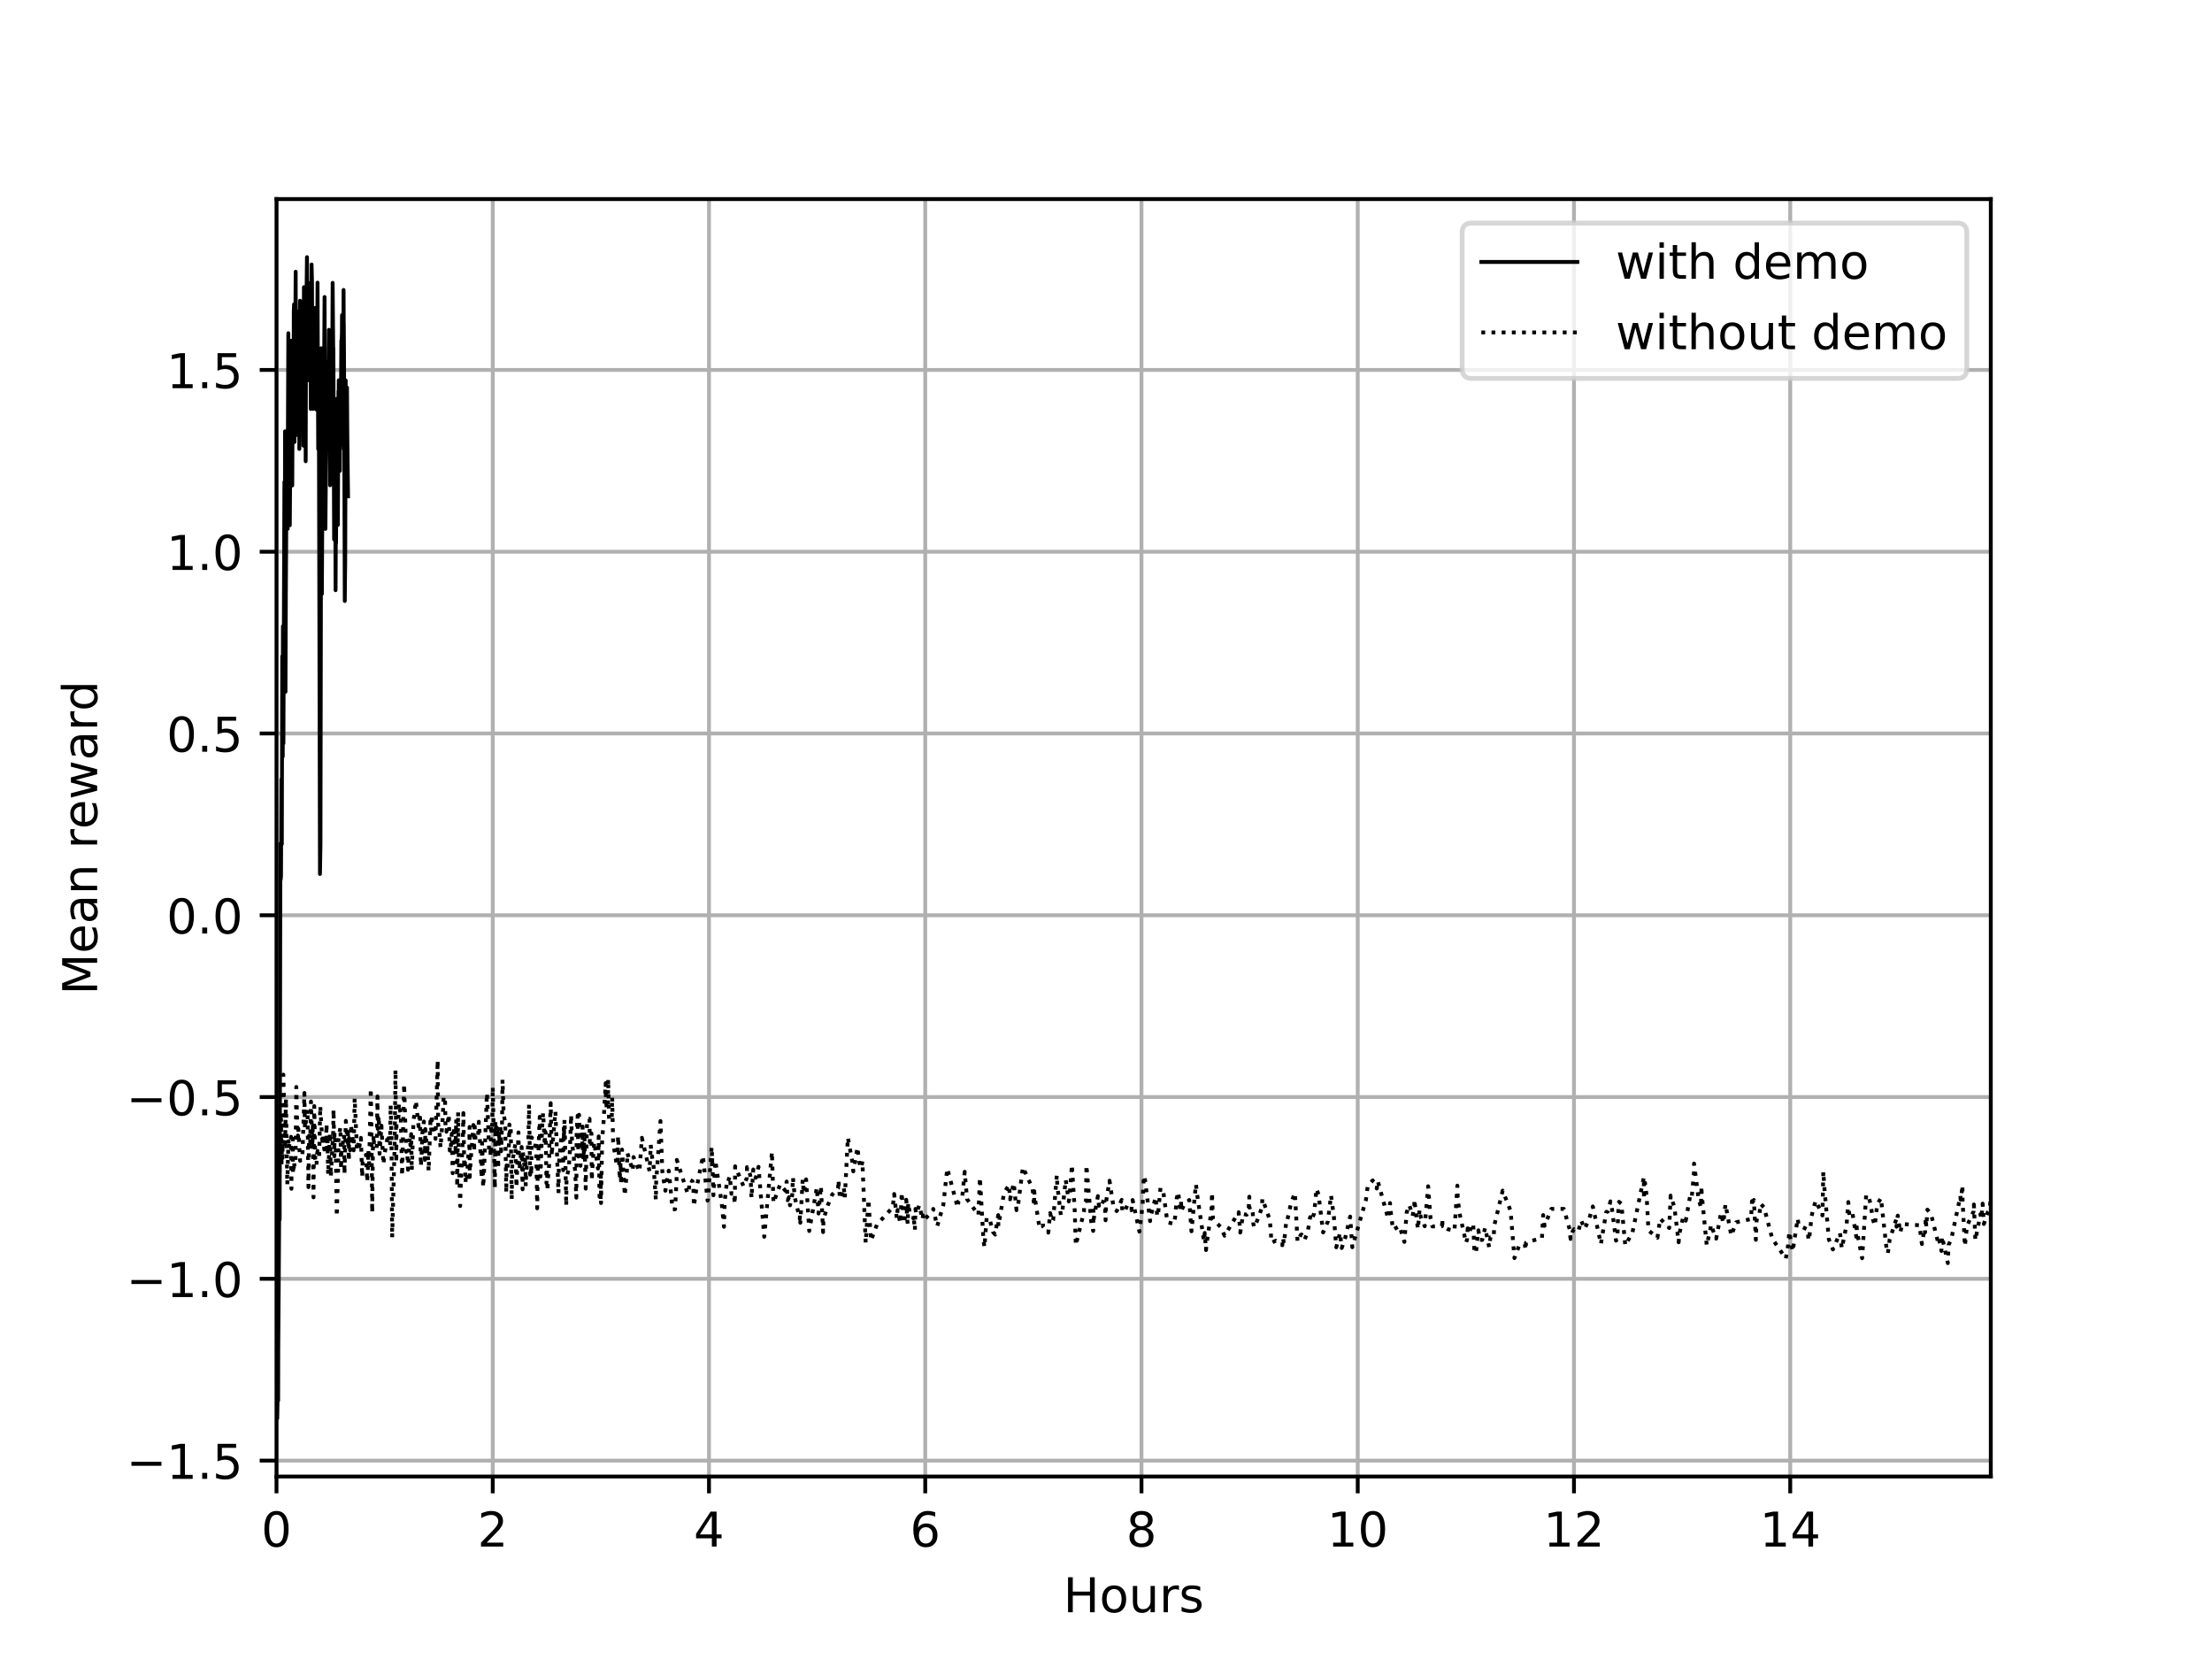 <?xml version="1.0" encoding="utf-8" standalone="no"?>
<!DOCTYPE svg PUBLIC "-//W3C//DTD SVG 1.1//EN"
  "http://www.w3.org/Graphics/SVG/1.1/DTD/svg11.dtd">
<!-- Created with matplotlib (https://matplotlib.org/) -->
<svg height="345.6pt" version="1.1" viewBox="0 0 460.8 345.6" width="460.8pt" xmlns="http://www.w3.org/2000/svg" xmlns:xlink="http://www.w3.org/1999/xlink">
 <defs>
  <style type="text/css">
*{stroke-linecap:butt;stroke-linejoin:round;}
  </style>
 </defs>
 <g id="figure_1">
  <g id="patch_1">
   <path d="M 0 345.6 
L 460.8 345.6 
L 460.8 0 
L 0 0 
z
" style="fill:#ffffff;"/>
  </g>
  <g id="axes_1">
   <g id="patch_2">
    <path d="M 57.6 307.584 
L 414.72 307.584 
L 414.72 41.472 
L 57.6 41.472 
z
" style="fill:#ffffff;"/>
   </g>
   <g id="matplotlib.axis_1">
    <g id="xtick_1">
     <g id="line2d_1">
      <path clip-path="url(#p639719d0ce)" d="M 57.6 307.584 
L 57.6 41.472 
" style="fill:none;stroke:#b0b0b0;stroke-linecap:square;stroke-width:0.8;"/>
     </g>
     <g id="line2d_2">
      <defs>
       <path d="M 0 0 
L 0 3.5 
" id="m54b8f29f40" style="stroke:#000000;stroke-width:0.8;"/>
      </defs>
      <g>
       <use style="stroke:#000000;stroke-width:0.8;" x="57.6" xlink:href="#m54b8f29f40" y="307.584"/>
      </g>
     </g>
     <g id="text_1">
      <!-- 0 -->
      <defs>
       <path d="M 31.781 66.406 
Q 24.172 66.406 20.328 58.906 
Q 16.5 51.422 16.5 36.375 
Q 16.5 21.391 20.328 13.891 
Q 24.172 6.391 31.781 6.391 
Q 39.453 6.391 43.281 13.891 
Q 47.125 21.391 47.125 36.375 
Q 47.125 51.422 43.281 58.906 
Q 39.453 66.406 31.781 66.406 
z
M 31.781 74.219 
Q 44.047 74.219 50.516 64.516 
Q 56.984 54.828 56.984 36.375 
Q 56.984 17.969 50.516 8.266 
Q 44.047 -1.422 31.781 -1.422 
Q 19.531 -1.422 13.062 8.266 
Q 6.594 17.969 6.594 36.375 
Q 6.594 54.828 13.062 64.516 
Q 19.531 74.219 31.781 74.219 
z
" id="DejaVuSans-48"/>
      </defs>
      <g transform="translate(54.419 322.182)scale(0.1 -0.1)">
       <use xlink:href="#DejaVuSans-48"/>
      </g>
     </g>
    </g>
    <g id="xtick_2">
     <g id="line2d_3">
      <path clip-path="url(#p639719d0ce)" d="M 102.648 307.584 
L 102.648 41.472 
" style="fill:none;stroke:#b0b0b0;stroke-linecap:square;stroke-width:0.8;"/>
     </g>
     <g id="line2d_4">
      <g>
       <use style="stroke:#000000;stroke-width:0.8;" x="102.648" xlink:href="#m54b8f29f40" y="307.584"/>
      </g>
     </g>
     <g id="text_2">
      <!-- 2 -->
      <defs>
       <path d="M 19.188 8.297 
L 53.609 8.297 
L 53.609 0 
L 7.328 0 
L 7.328 8.297 
Q 12.938 14.109 22.625 23.891 
Q 32.328 33.688 34.812 36.531 
Q 39.547 41.844 41.422 45.531 
Q 43.312 49.219 43.312 52.781 
Q 43.312 58.594 39.234 62.25 
Q 35.156 65.922 28.609 65.922 
Q 23.969 65.922 18.812 64.312 
Q 13.672 62.703 7.812 59.422 
L 7.812 69.391 
Q 13.766 71.781 18.938 73 
Q 24.125 74.219 28.422 74.219 
Q 39.75 74.219 46.484 68.547 
Q 53.219 62.891 53.219 53.422 
Q 53.219 48.922 51.531 44.891 
Q 49.859 40.875 45.406 35.406 
Q 44.188 33.984 37.641 27.219 
Q 31.109 20.453 19.188 8.297 
z
" id="DejaVuSans-50"/>
      </defs>
      <g transform="translate(99.467 322.182)scale(0.1 -0.1)">
       <use xlink:href="#DejaVuSans-50"/>
      </g>
     </g>
    </g>
    <g id="xtick_3">
     <g id="line2d_5">
      <path clip-path="url(#p639719d0ce)" d="M 147.696 307.584 
L 147.696 41.472 
" style="fill:none;stroke:#b0b0b0;stroke-linecap:square;stroke-width:0.8;"/>
     </g>
     <g id="line2d_6">
      <g>
       <use style="stroke:#000000;stroke-width:0.8;" x="147.696" xlink:href="#m54b8f29f40" y="307.584"/>
      </g>
     </g>
     <g id="text_3">
      <!-- 4 -->
      <defs>
       <path d="M 37.797 64.312 
L 12.891 25.391 
L 37.797 25.391 
z
M 35.203 72.906 
L 47.609 72.906 
L 47.609 25.391 
L 58.016 25.391 
L 58.016 17.188 
L 47.609 17.188 
L 47.609 0 
L 37.797 0 
L 37.797 17.188 
L 4.891 17.188 
L 4.891 26.703 
z
" id="DejaVuSans-52"/>
      </defs>
      <g transform="translate(144.515 322.182)scale(0.1 -0.1)">
       <use xlink:href="#DejaVuSans-52"/>
      </g>
     </g>
    </g>
    <g id="xtick_4">
     <g id="line2d_7">
      <path clip-path="url(#p639719d0ce)" d="M 192.745 307.584 
L 192.745 41.472 
" style="fill:none;stroke:#b0b0b0;stroke-linecap:square;stroke-width:0.8;"/>
     </g>
     <g id="line2d_8">
      <g>
       <use style="stroke:#000000;stroke-width:0.8;" x="192.745" xlink:href="#m54b8f29f40" y="307.584"/>
      </g>
     </g>
     <g id="text_4">
      <!-- 6 -->
      <defs>
       <path d="M 33.016 40.375 
Q 26.375 40.375 22.484 35.828 
Q 18.609 31.297 18.609 23.391 
Q 18.609 15.531 22.484 10.953 
Q 26.375 6.391 33.016 6.391 
Q 39.656 6.391 43.531 10.953 
Q 47.406 15.531 47.406 23.391 
Q 47.406 31.297 43.531 35.828 
Q 39.656 40.375 33.016 40.375 
z
M 52.594 71.297 
L 52.594 62.312 
Q 48.875 64.062 45.094 64.984 
Q 41.312 65.922 37.594 65.922 
Q 27.828 65.922 22.672 59.328 
Q 17.531 52.734 16.797 39.406 
Q 19.672 43.656 24.016 45.922 
Q 28.375 48.188 33.594 48.188 
Q 44.578 48.188 50.953 41.516 
Q 57.328 34.859 57.328 23.391 
Q 57.328 12.156 50.688 5.359 
Q 44.047 -1.422 33.016 -1.422 
Q 20.359 -1.422 13.672 8.266 
Q 6.984 17.969 6.984 36.375 
Q 6.984 53.656 15.188 63.938 
Q 23.391 74.219 37.203 74.219 
Q 40.922 74.219 44.703 73.484 
Q 48.484 72.75 52.594 71.297 
z
" id="DejaVuSans-54"/>
      </defs>
      <g transform="translate(189.563 322.182)scale(0.1 -0.1)">
       <use xlink:href="#DejaVuSans-54"/>
      </g>
     </g>
    </g>
    <g id="xtick_5">
     <g id="line2d_9">
      <path clip-path="url(#p639719d0ce)" d="M 237.793 307.584 
L 237.793 41.472 
" style="fill:none;stroke:#b0b0b0;stroke-linecap:square;stroke-width:0.8;"/>
     </g>
     <g id="line2d_10">
      <g>
       <use style="stroke:#000000;stroke-width:0.8;" x="237.793" xlink:href="#m54b8f29f40" y="307.584"/>
      </g>
     </g>
     <g id="text_5">
      <!-- 8 -->
      <defs>
       <path d="M 31.781 34.625 
Q 24.75 34.625 20.719 30.859 
Q 16.703 27.094 16.703 20.516 
Q 16.703 13.922 20.719 10.156 
Q 24.75 6.391 31.781 6.391 
Q 38.812 6.391 42.859 10.172 
Q 46.922 13.969 46.922 20.516 
Q 46.922 27.094 42.891 30.859 
Q 38.875 34.625 31.781 34.625 
z
M 21.922 38.812 
Q 15.578 40.375 12.031 44.719 
Q 8.5 49.078 8.5 55.328 
Q 8.5 64.062 14.719 69.141 
Q 20.953 74.219 31.781 74.219 
Q 42.672 74.219 48.875 69.141 
Q 55.078 64.062 55.078 55.328 
Q 55.078 49.078 51.531 44.719 
Q 48 40.375 41.703 38.812 
Q 48.828 37.156 52.797 32.312 
Q 56.781 27.484 56.781 20.516 
Q 56.781 9.906 50.312 4.234 
Q 43.844 -1.422 31.781 -1.422 
Q 19.734 -1.422 13.25 4.234 
Q 6.781 9.906 6.781 20.516 
Q 6.781 27.484 10.781 32.312 
Q 14.797 37.156 21.922 38.812 
z
M 18.312 54.391 
Q 18.312 48.734 21.844 45.562 
Q 25.391 42.391 31.781 42.391 
Q 38.141 42.391 41.719 45.562 
Q 45.312 48.734 45.312 54.391 
Q 45.312 60.062 41.719 63.234 
Q 38.141 66.406 31.781 66.406 
Q 25.391 66.406 21.844 63.234 
Q 18.312 60.062 18.312 54.391 
z
" id="DejaVuSans-56"/>
      </defs>
      <g transform="translate(234.612 322.182)scale(0.1 -0.1)">
       <use xlink:href="#DejaVuSans-56"/>
      </g>
     </g>
    </g>
    <g id="xtick_6">
     <g id="line2d_11">
      <path clip-path="url(#p639719d0ce)" d="M 282.841 307.584 
L 282.841 41.472 
" style="fill:none;stroke:#b0b0b0;stroke-linecap:square;stroke-width:0.8;"/>
     </g>
     <g id="line2d_12">
      <g>
       <use style="stroke:#000000;stroke-width:0.8;" x="282.841" xlink:href="#m54b8f29f40" y="307.584"/>
      </g>
     </g>
     <g id="text_6">
      <!-- 10 -->
      <defs>
       <path d="M 12.406 8.297 
L 28.516 8.297 
L 28.516 63.922 
L 10.984 60.406 
L 10.984 69.391 
L 28.422 72.906 
L 38.281 72.906 
L 38.281 8.297 
L 54.391 8.297 
L 54.391 0 
L 12.406 0 
z
" id="DejaVuSans-49"/>
      </defs>
      <g transform="translate(276.479 322.182)scale(0.1 -0.1)">
       <use xlink:href="#DejaVuSans-49"/>
       <use x="63.623" xlink:href="#DejaVuSans-48"/>
      </g>
     </g>
    </g>
    <g id="xtick_7">
     <g id="line2d_13">
      <path clip-path="url(#p639719d0ce)" d="M 327.889 307.584 
L 327.889 41.472 
" style="fill:none;stroke:#b0b0b0;stroke-linecap:square;stroke-width:0.8;"/>
     </g>
     <g id="line2d_14">
      <g>
       <use style="stroke:#000000;stroke-width:0.8;" x="327.889" xlink:href="#m54b8f29f40" y="307.584"/>
      </g>
     </g>
     <g id="text_7">
      <!-- 12 -->
      <g transform="translate(321.527 322.182)scale(0.1 -0.1)">
       <use xlink:href="#DejaVuSans-49"/>
       <use x="63.623" xlink:href="#DejaVuSans-50"/>
      </g>
     </g>
    </g>
    <g id="xtick_8">
     <g id="line2d_15">
      <path clip-path="url(#p639719d0ce)" d="M 372.938 307.584 
L 372.938 41.472 
" style="fill:none;stroke:#b0b0b0;stroke-linecap:square;stroke-width:0.8;"/>
     </g>
     <g id="line2d_16">
      <g>
       <use style="stroke:#000000;stroke-width:0.8;" x="372.938" xlink:href="#m54b8f29f40" y="307.584"/>
      </g>
     </g>
     <g id="text_8">
      <!-- 14 -->
      <g transform="translate(366.575 322.182)scale(0.1 -0.1)">
       <use xlink:href="#DejaVuSans-49"/>
       <use x="63.623" xlink:href="#DejaVuSans-52"/>
      </g>
     </g>
    </g>
    <g id="text_9">
     <!-- Hours -->
     <defs>
      <path d="M 9.812 72.906 
L 19.672 72.906 
L 19.672 43.016 
L 55.516 43.016 
L 55.516 72.906 
L 65.375 72.906 
L 65.375 0 
L 55.516 0 
L 55.516 34.719 
L 19.672 34.719 
L 19.672 0 
L 9.812 0 
z
" id="DejaVuSans-72"/>
      <path d="M 30.609 48.391 
Q 23.391 48.391 19.188 42.75 
Q 14.984 37.109 14.984 27.297 
Q 14.984 17.484 19.156 11.844 
Q 23.344 6.203 30.609 6.203 
Q 37.797 6.203 41.984 11.859 
Q 46.188 17.531 46.188 27.297 
Q 46.188 37.016 41.984 42.703 
Q 37.797 48.391 30.609 48.391 
z
M 30.609 56 
Q 42.328 56 49.016 48.375 
Q 55.719 40.766 55.719 27.297 
Q 55.719 13.875 49.016 6.219 
Q 42.328 -1.422 30.609 -1.422 
Q 18.844 -1.422 12.172 6.219 
Q 5.516 13.875 5.516 27.297 
Q 5.516 40.766 12.172 48.375 
Q 18.844 56 30.609 56 
z
" id="DejaVuSans-111"/>
      <path d="M 8.5 21.578 
L 8.5 54.688 
L 17.484 54.688 
L 17.484 21.922 
Q 17.484 14.156 20.5 10.266 
Q 23.531 6.391 29.594 6.391 
Q 36.859 6.391 41.078 11.031 
Q 45.312 15.672 45.312 23.688 
L 45.312 54.688 
L 54.297 54.688 
L 54.297 0 
L 45.312 0 
L 45.312 8.406 
Q 42.047 3.422 37.719 1 
Q 33.406 -1.422 27.688 -1.422 
Q 18.266 -1.422 13.375 4.438 
Q 8.5 10.297 8.5 21.578 
z
M 31.109 56 
z
" id="DejaVuSans-117"/>
      <path d="M 41.109 46.297 
Q 39.594 47.172 37.812 47.578 
Q 36.031 48 33.891 48 
Q 26.266 48 22.188 43.047 
Q 18.109 38.094 18.109 28.812 
L 18.109 0 
L 9.078 0 
L 9.078 54.688 
L 18.109 54.688 
L 18.109 46.188 
Q 20.953 51.172 25.484 53.578 
Q 30.031 56 36.531 56 
Q 37.453 56 38.578 55.875 
Q 39.703 55.766 41.062 55.516 
z
" id="DejaVuSans-114"/>
      <path d="M 44.281 53.078 
L 44.281 44.578 
Q 40.484 46.531 36.375 47.5 
Q 32.281 48.484 27.875 48.484 
Q 21.188 48.484 17.844 46.438 
Q 14.5 44.391 14.5 40.281 
Q 14.5 37.156 16.891 35.375 
Q 19.281 33.594 26.516 31.984 
L 29.594 31.297 
Q 39.156 29.25 43.188 25.516 
Q 47.219 21.781 47.219 15.094 
Q 47.219 7.469 41.188 3.016 
Q 35.156 -1.422 24.609 -1.422 
Q 20.219 -1.422 15.453 -0.562 
Q 10.688 0.297 5.422 2 
L 5.422 11.281 
Q 10.406 8.688 15.234 7.391 
Q 20.062 6.109 24.812 6.109 
Q 31.156 6.109 34.562 8.281 
Q 37.984 10.453 37.984 14.406 
Q 37.984 18.062 35.516 20.016 
Q 33.062 21.969 24.703 23.781 
L 21.578 24.516 
Q 13.234 26.266 9.516 29.906 
Q 5.812 33.547 5.812 39.891 
Q 5.812 47.609 11.281 51.797 
Q 16.75 56 26.812 56 
Q 31.781 56 36.172 55.266 
Q 40.578 54.547 44.281 53.078 
z
" id="DejaVuSans-115"/>
     </defs>
     <g transform="translate(221.512 335.861)scale(0.1 -0.1)">
      <use xlink:href="#DejaVuSans-72"/>
      <use x="75.195" xlink:href="#DejaVuSans-111"/>
      <use x="136.377" xlink:href="#DejaVuSans-117"/>
      <use x="199.756" xlink:href="#DejaVuSans-114"/>
      <use x="240.869" xlink:href="#DejaVuSans-115"/>
     </g>
    </g>
   </g>
   <g id="matplotlib.axis_2">
    <g id="ytick_1">
     <g id="line2d_17">
      <path clip-path="url(#p639719d0ce)" d="M 57.6 304.269 
L 414.72 304.269 
" style="fill:none;stroke:#b0b0b0;stroke-linecap:square;stroke-width:0.8;"/>
     </g>
     <g id="line2d_18">
      <defs>
       <path d="M 0 0 
L -3.5 0 
" id="ma9c69e4e6d" style="stroke:#000000;stroke-width:0.8;"/>
      </defs>
      <g>
       <use style="stroke:#000000;stroke-width:0.8;" x="57.6" xlink:href="#ma9c69e4e6d" y="304.269"/>
      </g>
     </g>
     <g id="text_10">
      <!-- −1.5 -->
      <defs>
       <path d="M 10.594 35.5 
L 73.188 35.5 
L 73.188 27.203 
L 10.594 27.203 
z
" id="DejaVuSans-8722"/>
       <path d="M 10.688 12.406 
L 21 12.406 
L 21 0 
L 10.688 0 
z
" id="DejaVuSans-46"/>
       <path d="M 10.797 72.906 
L 49.516 72.906 
L 49.516 64.594 
L 19.828 64.594 
L 19.828 46.734 
Q 21.969 47.469 24.109 47.828 
Q 26.266 48.188 28.422 48.188 
Q 40.625 48.188 47.75 41.5 
Q 54.891 34.812 54.891 23.391 
Q 54.891 11.625 47.562 5.094 
Q 40.234 -1.422 26.906 -1.422 
Q 22.312 -1.422 17.547 -0.641 
Q 12.797 0.141 7.719 1.703 
L 7.719 11.625 
Q 12.109 9.234 16.797 8.062 
Q 21.484 6.891 26.703 6.891 
Q 35.156 6.891 40.078 11.328 
Q 45.016 15.766 45.016 23.391 
Q 45.016 31 40.078 35.438 
Q 35.156 39.891 26.703 39.891 
Q 22.75 39.891 18.812 39.016 
Q 14.891 38.141 10.797 36.281 
z
" id="DejaVuSans-53"/>
      </defs>
      <g transform="translate(26.317 308.069)scale(0.1 -0.1)">
       <use xlink:href="#DejaVuSans-8722"/>
       <use x="83.789" xlink:href="#DejaVuSans-49"/>
       <use x="147.412" xlink:href="#DejaVuSans-46"/>
       <use x="179.199" xlink:href="#DejaVuSans-53"/>
      </g>
     </g>
    </g>
    <g id="ytick_2">
     <g id="line2d_19">
      <path clip-path="url(#p639719d0ce)" d="M 57.6 266.402 
L 414.72 266.402 
" style="fill:none;stroke:#b0b0b0;stroke-linecap:square;stroke-width:0.8;"/>
     </g>
     <g id="line2d_20">
      <g>
       <use style="stroke:#000000;stroke-width:0.8;" x="57.6" xlink:href="#ma9c69e4e6d" y="266.402"/>
      </g>
     </g>
     <g id="text_11">
      <!-- −1.0 -->
      <g transform="translate(26.317 270.201)scale(0.1 -0.1)">
       <use xlink:href="#DejaVuSans-8722"/>
       <use x="83.789" xlink:href="#DejaVuSans-49"/>
       <use x="147.412" xlink:href="#DejaVuSans-46"/>
       <use x="179.199" xlink:href="#DejaVuSans-48"/>
      </g>
     </g>
    </g>
    <g id="ytick_3">
     <g id="line2d_21">
      <path clip-path="url(#p639719d0ce)" d="M 57.6 228.535 
L 414.72 228.535 
" style="fill:none;stroke:#b0b0b0;stroke-linecap:square;stroke-width:0.8;"/>
     </g>
     <g id="line2d_22">
      <g>
       <use style="stroke:#000000;stroke-width:0.8;" x="57.6" xlink:href="#ma9c69e4e6d" y="228.535"/>
      </g>
     </g>
     <g id="text_12">
      <!-- −0.5 -->
      <g transform="translate(26.317 232.334)scale(0.1 -0.1)">
       <use xlink:href="#DejaVuSans-8722"/>
       <use x="83.789" xlink:href="#DejaVuSans-48"/>
       <use x="147.412" xlink:href="#DejaVuSans-46"/>
       <use x="179.199" xlink:href="#DejaVuSans-53"/>
      </g>
     </g>
    </g>
    <g id="ytick_4">
     <g id="line2d_23">
      <path clip-path="url(#p639719d0ce)" d="M 57.6 190.667 
L 414.72 190.667 
" style="fill:none;stroke:#b0b0b0;stroke-linecap:square;stroke-width:0.8;"/>
     </g>
     <g id="line2d_24">
      <g>
       <use style="stroke:#000000;stroke-width:0.8;" x="57.6" xlink:href="#ma9c69e4e6d" y="190.667"/>
      </g>
     </g>
     <g id="text_13">
      <!-- 0.0 -->
      <g transform="translate(34.697 194.467)scale(0.1 -0.1)">
       <use xlink:href="#DejaVuSans-48"/>
       <use x="63.623" xlink:href="#DejaVuSans-46"/>
       <use x="95.41" xlink:href="#DejaVuSans-48"/>
      </g>
     </g>
    </g>
    <g id="ytick_5">
     <g id="line2d_25">
      <path clip-path="url(#p639719d0ce)" d="M 57.6 152.8 
L 414.72 152.8 
" style="fill:none;stroke:#b0b0b0;stroke-linecap:square;stroke-width:0.8;"/>
     </g>
     <g id="line2d_26">
      <g>
       <use style="stroke:#000000;stroke-width:0.8;" x="57.6" xlink:href="#ma9c69e4e6d" y="152.8"/>
      </g>
     </g>
     <g id="text_14">
      <!-- 0.5 -->
      <g transform="translate(34.697 156.599)scale(0.1 -0.1)">
       <use xlink:href="#DejaVuSans-48"/>
       <use x="63.623" xlink:href="#DejaVuSans-46"/>
       <use x="95.41" xlink:href="#DejaVuSans-53"/>
      </g>
     </g>
    </g>
    <g id="ytick_6">
     <g id="line2d_27">
      <path clip-path="url(#p639719d0ce)" d="M 57.6 114.933 
L 414.72 114.933 
" style="fill:none;stroke:#b0b0b0;stroke-linecap:square;stroke-width:0.8;"/>
     </g>
     <g id="line2d_28">
      <g>
       <use style="stroke:#000000;stroke-width:0.8;" x="57.6" xlink:href="#ma9c69e4e6d" y="114.933"/>
      </g>
     </g>
     <g id="text_15">
      <!-- 1.0 -->
      <g transform="translate(34.697 118.732)scale(0.1 -0.1)">
       <use xlink:href="#DejaVuSans-49"/>
       <use x="63.623" xlink:href="#DejaVuSans-46"/>
       <use x="95.41" xlink:href="#DejaVuSans-48"/>
      </g>
     </g>
    </g>
    <g id="ytick_7">
     <g id="line2d_29">
      <path clip-path="url(#p639719d0ce)" d="M 57.6 77.065 
L 414.72 77.065 
" style="fill:none;stroke:#b0b0b0;stroke-linecap:square;stroke-width:0.8;"/>
     </g>
     <g id="line2d_30">
      <g>
       <use style="stroke:#000000;stroke-width:0.8;" x="57.6" xlink:href="#ma9c69e4e6d" y="77.065"/>
      </g>
     </g>
     <g id="text_16">
      <!-- 1.5 -->
      <g transform="translate(34.697 80.864)scale(0.1 -0.1)">
       <use xlink:href="#DejaVuSans-49"/>
       <use x="63.623" xlink:href="#DejaVuSans-46"/>
       <use x="95.41" xlink:href="#DejaVuSans-53"/>
      </g>
     </g>
    </g>
    <g id="text_17">
     <!-- Mean reward -->
     <defs>
      <path d="M 9.812 72.906 
L 24.516 72.906 
L 43.109 23.297 
L 61.812 72.906 
L 76.516 72.906 
L 76.516 0 
L 66.891 0 
L 66.891 64.016 
L 48.094 14.016 
L 38.188 14.016 
L 19.391 64.016 
L 19.391 0 
L 9.812 0 
z
" id="DejaVuSans-77"/>
      <path d="M 56.203 29.594 
L 56.203 25.203 
L 14.891 25.203 
Q 15.484 15.922 20.484 11.062 
Q 25.484 6.203 34.422 6.203 
Q 39.594 6.203 44.453 7.469 
Q 49.312 8.734 54.109 11.281 
L 54.109 2.781 
Q 49.266 0.734 44.188 -0.344 
Q 39.109 -1.422 33.891 -1.422 
Q 20.797 -1.422 13.156 6.188 
Q 5.516 13.812 5.516 26.812 
Q 5.516 40.234 12.766 48.109 
Q 20.016 56 32.328 56 
Q 43.359 56 49.781 48.891 
Q 56.203 41.797 56.203 29.594 
z
M 47.219 32.234 
Q 47.125 39.594 43.094 43.984 
Q 39.062 48.391 32.422 48.391 
Q 24.906 48.391 20.391 44.141 
Q 15.875 39.891 15.188 32.172 
z
" id="DejaVuSans-101"/>
      <path d="M 34.281 27.484 
Q 23.391 27.484 19.188 25 
Q 14.984 22.516 14.984 16.5 
Q 14.984 11.719 18.141 8.906 
Q 21.297 6.109 26.703 6.109 
Q 34.188 6.109 38.703 11.406 
Q 43.219 16.703 43.219 25.484 
L 43.219 27.484 
z
M 52.203 31.203 
L 52.203 0 
L 43.219 0 
L 43.219 8.297 
Q 40.141 3.328 35.547 0.953 
Q 30.953 -1.422 24.312 -1.422 
Q 15.922 -1.422 10.953 3.297 
Q 6 8.016 6 15.922 
Q 6 25.141 12.172 29.828 
Q 18.359 34.516 30.609 34.516 
L 43.219 34.516 
L 43.219 35.406 
Q 43.219 41.609 39.141 45 
Q 35.062 48.391 27.688 48.391 
Q 23 48.391 18.547 47.266 
Q 14.109 46.141 10.016 43.891 
L 10.016 52.203 
Q 14.938 54.109 19.578 55.047 
Q 24.219 56 28.609 56 
Q 40.484 56 46.344 49.844 
Q 52.203 43.703 52.203 31.203 
z
" id="DejaVuSans-97"/>
      <path d="M 54.891 33.016 
L 54.891 0 
L 45.906 0 
L 45.906 32.719 
Q 45.906 40.484 42.875 44.328 
Q 39.844 48.188 33.797 48.188 
Q 26.516 48.188 22.312 43.547 
Q 18.109 38.922 18.109 30.906 
L 18.109 0 
L 9.078 0 
L 9.078 54.688 
L 18.109 54.688 
L 18.109 46.188 
Q 21.344 51.125 25.703 53.562 
Q 30.078 56 35.797 56 
Q 45.219 56 50.047 50.172 
Q 54.891 44.344 54.891 33.016 
z
" id="DejaVuSans-110"/>
      <path id="DejaVuSans-32"/>
      <path d="M 4.203 54.688 
L 13.188 54.688 
L 24.422 12.016 
L 35.594 54.688 
L 46.188 54.688 
L 57.422 12.016 
L 68.609 54.688 
L 77.594 54.688 
L 63.281 0 
L 52.688 0 
L 40.922 44.828 
L 29.109 0 
L 18.5 0 
z
" id="DejaVuSans-119"/>
      <path d="M 45.406 46.391 
L 45.406 75.984 
L 54.391 75.984 
L 54.391 0 
L 45.406 0 
L 45.406 8.203 
Q 42.578 3.328 38.25 0.953 
Q 33.938 -1.422 27.875 -1.422 
Q 17.969 -1.422 11.734 6.484 
Q 5.516 14.406 5.516 27.297 
Q 5.516 40.188 11.734 48.094 
Q 17.969 56 27.875 56 
Q 33.938 56 38.25 53.625 
Q 42.578 51.266 45.406 46.391 
z
M 14.797 27.297 
Q 14.797 17.391 18.875 11.75 
Q 22.953 6.109 30.078 6.109 
Q 37.203 6.109 41.297 11.75 
Q 45.406 17.391 45.406 27.297 
Q 45.406 37.203 41.297 42.844 
Q 37.203 48.484 30.078 48.484 
Q 22.953 48.484 18.875 42.844 
Q 14.797 37.203 14.797 27.297 
z
" id="DejaVuSans-100"/>
     </defs>
     <g transform="translate(20.238 207.253)rotate(-90)scale(0.1 -0.1)">
      <use xlink:href="#DejaVuSans-77"/>
      <use x="86.279" xlink:href="#DejaVuSans-101"/>
      <use x="147.803" xlink:href="#DejaVuSans-97"/>
      <use x="209.082" xlink:href="#DejaVuSans-110"/>
      <use x="272.461" xlink:href="#DejaVuSans-32"/>
      <use x="304.248" xlink:href="#DejaVuSans-114"/>
      <use x="345.33" xlink:href="#DejaVuSans-101"/>
      <use x="406.854" xlink:href="#DejaVuSans-119"/>
      <use x="488.641" xlink:href="#DejaVuSans-97"/>
      <use x="549.92" xlink:href="#DejaVuSans-114"/>
      <use x="591.018" xlink:href="#DejaVuSans-100"/>
     </g>
    </g>
   </g>
   <g id="line2d_31">
    <path clip-path="url(#p639719d0ce)" d="M 57.6 251.474 
L 57.752 295.488 
L 57.82 291.685 
L 57.862 266.872 
L 57.911 275.163 
L 57.941 291.744 
L 57.963 281.19 
L 58.081 265.2 
L 58.238 239.683 
L 58.259 251.775 
L 58.262 254.042 
L 58.273 243.476 
L 58.285 244.266 
L 58.412 175.688 
L 58.462 183.298 
L 58.54 182.519 
L 58.614 162.337 
L 58.698 171.958 
L 58.713 175.831 
L 58.739 161.517 
L 58.796 136.689 
L 58.846 154.59 
L 58.887 150.844 
L 58.902 157.61 
L 58.936 130.46 
L 58.984 149.344 
L 59.036 154.879 
L 59.039 154.878 
L 59.247 100.404 
L 59.331 112.445 
L 59.364 103.387 
L 59.38 89.85 
L 59.444 123.769 
L 59.472 144.119 
L 59.546 123.693 
L 59.756 89.78 
L 59.76 90.536 
L 59.888 109.409 
L 60.067 69.413 
L 59.931 110.16 
L 60.11 91.289 
L 60.16 104.847 
L 60.21 90.513 
L 60.233 86.003 
L 60.257 82.216 
L 60.286 91.27 
L 60.37 109.421 
L 60.426 101.904 
L 60.565 84.557 
L 60.613 93.551 
L 60.73 70.963 
L 60.74 76.961 
L 60.882 101.132 
L 60.981 78.463 
L 61.017 80.03 
L 61.04 77.02 
L 61.06 70.996 
L 61.092 80.793 
L 61.149 74.773 
L 61.169 80.77 
L 61.201 64.927 
L 61.258 63.389 
L 61.288 70.946 
L 61.346 92.087 
L 61.391 86.734 
L 61.595 56.603 
L 61.606 61.881 
L 61.773 90.623 
L 61.861 82.333 
L 61.938 89.844 
L 61.953 80.794 
L 61.959 80.776 
L 61.959 80.783 
L 61.997 86.826 
L 62.008 77.78 
L 62.035 80.787 
L 62.088 64.931 
L 62.17 70.888 
L 62.205 79.207 
L 62.268 71.7 
L 62.287 65.652 
L 62.321 78.467 
L 62.355 93.525 
L 62.407 82.933 
L 62.502 62.65 
L 62.544 71.664 
L 62.591 82.952 
L 62.64 71.652 
L 62.663 67.133 
L 62.753 67.927 
L 62.848 85.974 
L 62.878 79.17 
L 62.972 89.022 
L 62.99 86.011 
L 63.044 74.666 
L 63.097 76.147 
L 63.194 92.84 
L 63.314 59.819 
L 63.351 63.447 
L 63.521 82.234 
L 63.561 76.222 
L 63.566 74.709 
L 63.653 79.985 
L 63.677 96.087 
L 63.749 70.485 
L 63.948 53.568 
L 63.967 55.793 
L 64.084 79.226 
L 64.099 76.211 
L 64.159 78.504 
L 64.198 58.889 
L 64.257 70.974 
L 64.279 75.466 
L 64.333 64.16 
L 64.404 67.15 
L 64.415 61.892 
L 64.569 79.164 
L 64.599 75.407 
L 64.656 67.184 
L 64.74 85.2 
L 64.806 79.186 
L 64.909 55.088 
L 64.998 58.874 
L 65.047 74.656 
L 65.126 70.891 
L 65.213 85.188 
L 65.266 77.715 
L 65.367 64.876 
L 65.386 70.958 
L 65.397 77.001 
L 65.471 76.295 
L 65.536 70.19 
L 65.572 80.011 
L 65.654 72.424 
L 65.692 64.139 
L 65.724 80.753 
L 65.747 76.229 
L 65.774 68.702 
L 65.839 75.47 
L 65.876 85.302 
L 65.939 73.984 
L 65.939 74.74 
L 65.974 74.75 
L 66.019 84.535 
L 66.147 58.878 
L 66.192 69.505 
L 66.287 93.552 
L 66.32 89.019 
L 66.346 73.916 
L 66.426 85.232 
L 66.656 182.066 
L 66.76 175.883 
L 66.841 130.225 
L 66.895 72.55 
L 66.982 78.488 
L 67.054 123.727 
L 67.123 110.208 
L 67.168 92.887 
L 67.227 97.361 
L 67.421 72.461 
L 67.439 77.006 
L 67.488 79.221 
L 67.512 76.936 
L 67.513 77.69 
L 67.612 61.869 
L 67.64 70.159 
L 67.79 110.176 
L 68.077 75.436 
L 68.144 80.725 
L 68.148 80.716 
L 68.214 84.748 
L 68.165 77.096 
L 68.252 83.22 
L 68.316 76.942 
L 68.383 92.755 
L 68.4 86.007 
L 68.518 68.713 
L 68.549 76.238 
L 68.756 97.315 
L 68.76 101.088 
L 68.836 74.717 
L 68.846 74.715 
L 68.96 99.629 
L 69.008 94.286 
L 69.021 97.322 
L 69.062 86.75 
L 69.095 88.267 
L 69.103 89.777 
L 69.129 79.964 
L 69.17 82.247 
L 69.297 58.922 
L 69.435 75.481 
L 69.438 73.994 
L 69.448 72.485 
L 69.601 112.382 
L 69.65 112.417 
L 69.796 86.76 
L 69.892 117.681 
L 69.907 122.95 
L 69.97 107.139 
L 69.98 107.124 
L 70.006 113.142 
L 70.047 104.823 
L 70.214 83.042 
L 70.315 109.402 
L 70.368 108.612 
L 70.383 109.344 
L 70.511 81.459 
L 70.553 82.992 
L 70.571 79.228 
L 70.644 83.122 
L 70.703 96.639 
L 70.728 92.069 
L 70.776 89.037 
L 70.801 98.09 
L 70.832 86.811 
L 70.885 93.593 
L 70.954 92.079 
L 71.107 70.918 
L 71.158 70.965 
L 71.227 69.45 
L 71.247 65.65 
L 71.31 70.201 
L 71.412 86.034 
L 71.469 82.237 
L 71.573 60.401 
L 71.607 68.697 
L 71.613 67.199 
L 71.665 73.992 
L 71.822 125.199 
L 71.913 116.905 
L 72.015 79.239 
L 72.064 84.489 
L 72.168 95.793 
L 72.192 91.262 
L 72.248 94.302 
L 72.216 89.737 
L 72.262 91.283 
L 72.286 80.738 
L 72.345 89.89 
L 72.502 103.396 
L 72.502 103.396 
" style="fill:none;stroke:#000000;stroke-linecap:square;stroke-width:0.8;"/>
   </g>
   <g id="line2d_32">
    <path clip-path="url(#p639719d0ce)" d="M 57.6 243.558 
L 57.837 240.245 
L 58.043 248.741 
L 58.113 236.739 
L 58.128 241.137 
L 58.424 238.71 
L 58.541 233.101 
L 58.624 242.994 
L 58.703 240.957 
L 58.722 237.629 
L 58.853 238.03 
L 58.868 241.223 
L 59.026 223.864 
L 59.39 238.302 
L 59.569 228.815 
L 59.844 246.769 
L 60.086 237.75 
L 60.158 239.259 
L 60.368 237.808 
L 60.626 236.814 
L 60.709 247.651 
L 60.715 245.398 
L 60.975 237.234 
L 61.043 244.556 
L 61.25 241.956 
L 61.363 242.988 
L 61.545 242.899 
L 61.725 226.43 
L 61.967 236.669 
L 62.06 236.544 
L 62.083 237.948 
L 62.142 235.12 
L 62.514 241.808 
L 62.912 241.58 
L 63.039 239.707 
L 63.412 227.682 
L 63.524 235.125 
L 64.068 231.128 
L 64.069 231.885 
L 64.255 247.304 
L 64.388 236.571 
L 64.402 237.555 
L 64.596 239.375 
L 64.779 229.455 
L 65.084 238.886 
L 65.158 234.016 
L 65.307 249.43 
L 65.463 230.419 
L 65.672 241.495 
L 65.96 242.742 
L 65.976 240.833 
L 66.166 239.781 
L 66.487 240.96 
L 66.717 230.415 
L 66.772 231.537 
L 67.194 238.576 
L 67.219 236.355 
L 67.554 239.465 
L 67.881 239.11 
L 68.027 234.145 
L 68.134 239.424 
L 68.147 239.263 
L 68.216 236.624 
L 68.349 244.686 
L 68.75 235.988 
L 68.913 245.129 
L 69.426 235.534 
L 69.477 231.127 
L 69.663 240.87 
L 69.685 235.931 
L 69.943 239.39 
L 70.156 253.426 
L 70.418 244.35 
L 70.485 237.544 
L 70.911 234.822 
L 71.043 243.546 
L 71.067 242.82 
L 71.123 240.107 
L 71.67 236.388 
L 71.762 244.601 
L 72.043 233.483 
L 72.376 237.967 
L 72.443 235.054 
L 72.685 241.823 
L 72.713 237.081 
L 72.935 239.639 
L 72.954 238.733 
L 73.132 234.288 
L 73.676 239.639 
L 73.883 228.759 
L 74.371 239.71 
L 74.767 237.528 
L 74.927 238.706 
L 74.944 238.256 
L 75.184 237.028 
L 75.452 245.188 
L 75.565 241.558 
L 76.265 240.562 
L 76.277 240.678 
L 76.495 246.207 
L 76.638 243.735 
L 76.725 239.64 
L 76.903 242.458 
L 77.235 226.757 
L 77.365 233.214 
L 77.536 252.629 
L 77.688 238.941 
L 77.855 236.454 
L 77.903 238.313 
L 78.465 239.308 
L 78.637 228.401 
L 78.651 231.223 
L 78.701 235.168 
L 78.911 232.472 
L 79.07 240.345 
L 79.473 234.506 
L 79.48 234.994 
L 79.872 242.544 
L 80.119 240.334 
L 80.852 236.288 
L 81.268 238.671 
L 81.374 230.187 
L 81.553 236.889 
L 81.69 257.814 
L 82.211 238.699 
L 82.388 222.83 
L 82.553 242.206 
L 82.593 233.919 
L 82.714 233.624 
L 82.974 233.387 
L 83.117 229.874 
L 83.477 232.196 
L 83.764 244.928 
L 84.182 225.848 
L 84.609 239.931 
L 84.791 239.666 
L 84.844 239.933 
L 84.99 243.68 
L 85.337 236.994 
L 85.508 238.61 
L 85.656 236.251 
L 85.777 243.83 
L 86.131 233.631 
L 86.642 229.31 
L 87.204 234.653 
L 87.238 233.919 
L 87.494 231.886 
L 87.668 242.942 
L 87.799 241.176 
L 87.983 236.059 
L 88.309 233.633 
L 88.514 241.618 
L 88.601 235.2 
L 88.671 236.121 
L 88.976 239.861 
L 89.028 238.524 
L 89.293 243.972 
L 89.666 233.572 
L 89.839 235.378 
L 89.868 234.962 
L 89.932 232.212 
L 89.976 233.481 
L 90.595 235.855 
L 90.72 237.24 
L 91.175 220.888 
L 91.273 234.261 
L 91.537 235.636 
L 91.768 239.109 
L 92.216 232.964 
L 92.434 228.387 
L 92.716 229.499 
L 92.819 235.028 
L 93.002 235.77 
L 93.49 232.156 
L 93.698 239.684 
L 93.726 239.15 
L 93.875 239.481 
L 94.119 236.174 
L 94.301 244.397 
L 94.551 234.704 
L 94.698 237.398 
L 94.884 238.263 
L 94.896 239.501 
L 95.028 233.206 
L 95.241 247.237 
L 95.428 231.659 
L 95.471 235.36 
L 95.501 238.332 
L 95.857 251.237 
L 95.981 246.704 
L 96.409 237.22 
L 96.533 231.875 
L 96.699 242.823 
L 96.859 243.067 
L 96.867 242.232 
L 96.873 242.936 
L 96.984 246.307 
L 97.023 245.184 
L 97.237 245.902 
L 97.561 240.711 
L 97.756 239.875 
L 97.816 234.758 
L 97.855 245.189 
L 97.869 244.311 
L 98.61 234.354 
L 98.704 235.566 
L 98.781 239.907 
L 98.833 233.768 
L 99.059 237.477 
L 99.597 236.507 
L 99.744 233.679 
L 99.908 235.892 
L 100.326 245.373 
L 100.348 243.79 
L 100.422 238.134 
L 100.489 238.765 
L 100.643 247.344 
L 100.802 244.951 
L 101.424 227.715 
L 101.464 227.984 
L 101.907 240.272 
L 102.152 239.795 
L 102.225 240.871 
L 102.272 234.335 
L 102.442 236 
L 102.548 233.738 
L 102.655 226.431 
L 103.087 247.544 
L 103.207 233.553 
L 103.399 236.063 
L 103.419 234.349 
L 103.712 236.874 
L 103.772 243.419 
L 103.918 235.286 
L 104.004 237.998 
L 104.175 234.157 
L 104.351 236.409 
L 104.397 239.818 
L 104.579 234.118 
L 104.69 224.937 
L 104.905 231.962 
L 105.24 233.908 
L 105.464 248.437 
L 105.531 242.765 
L 105.666 243.883 
L 105.948 240.853 
L 106.115 234.251 
L 106.138 236.084 
L 106.397 234.724 
L 106.593 249.912 
L 106.724 242.132 
L 107.357 238.222 
L 107.591 247.341 
L 108.006 235.9 
L 108.006 236.657 
L 108.218 243.687 
L 108.663 238.934 
L 108.865 247.763 
L 108.883 245.737 
L 108.923 239.951 
L 109.283 243.156 
L 109.458 240.975 
L 109.517 247.09 
L 109.559 245.765 
L 110.069 237.764 
L 110.203 230.079 
L 110.44 244.709 
L 110.622 243.451 
L 110.672 244.758 
L 110.754 236.943 
L 111.47 238.075 
L 111.52 238.734 
L 111.641 237.664 
L 111.678 238.492 
L 111.908 251.712 
L 112.024 243.793 
L 112.433 232.646 
L 112.585 245.095 
L 112.949 234.543 
L 113.144 231.801 
L 113.487 238.609 
L 113.503 238.601 
L 113.546 235.671 
L 113.683 236.012 
L 113.838 246.471 
L 113.969 243.543 
L 114.057 248.145 
L 114.14 245.685 
L 114.399 242.601 
L 114.419 239.706 
L 114.717 229.806 
L 114.947 240.805 
L 114.974 239.946 
L 115.707 231.523 
L 116.339 248.555 
L 116.425 242.42 
L 116.962 236.489 
L 117.193 238.021 
L 117.322 243.774 
L 117.346 242.49 
L 117.457 234.788 
L 117.472 237.234 
L 117.601 233.228 
L 117.625 233.578 
L 117.954 251.185 
L 118.02 245.343 
L 118.482 243.502 
L 118.728 239.551 
L 118.968 232.247 
L 119.193 238.629 
L 119.519 240.444 
L 119.536 241.275 
L 119.824 244.076 
L 120.062 249.503 
L 120.126 235.589 
L 120.327 232.416 
L 120.48 240.923 
L 120.545 239.332 
L 120.63 232.225 
L 120.928 242.856 
L 121.118 236.338 
L 121.342 238.455 
L 121.364 234.677 
L 121.405 240.096 
L 121.439 241.103 
L 121.543 238.259 
L 121.568 238.871 
L 121.64 240.197 
L 121.732 235.781 
L 122.012 247.621 
L 122.287 233.631 
L 122.808 233.061 
L 122.861 237.923 
L 122.984 237.511 
L 123.206 236.114 
L 123.28 245.888 
L 123.366 243.891 
L 123.787 237.913 
L 124.562 243.433 
L 124.719 236.728 
L 124.899 249.701 
L 125.116 250.286 
L 125.164 244.653 
L 125.207 250.614 
L 125.447 237.066 
L 125.682 234.619 
L 126.175 225.645 
L 126.201 227.903 
L 126.367 230.758 
L 126.638 230.922 
L 126.686 224.778 
L 126.871 233.268 
L 127.435 233.203 
L 127.526 228.556 
L 127.723 237.909 
L 128.471 242.719 
L 128.657 241.805 
L 128.75 236.648 
L 128.804 237.407 
L 129.106 245.69 
L 129.283 242.022 
L 129.381 246.772 
L 129.578 239.472 
L 130.154 249.048 
L 130.584 244.148 
L 130.681 240.157 
L 131.816 243.909 
L 131.975 241.027 
L 133.2 244.054 
L 133.716 237.023 
L 135.317 243.986 
L 135.57 238.47 
L 135.644 239.79 
L 136.175 243.147 
L 136.627 250.011 
L 136.692 246.235 
L 137.586 233.526 
L 137.977 244.043 
L 138.605 248.055 
L 139.303 243.865 
L 139.416 244.657 
L 140.089 251.935 
L 140.631 251.905 
L 140.939 245.769 
L 140.99 241.628 
L 143.256 248.662 
L 143.433 248.384 
L 143.711 245.791 
L 144.262 246.062 
L 144.434 247.126 
L 144.547 251.296 
L 145.031 247.889 
L 146.435 240.776 
L 147.403 250.115 
L 147.489 249.852 
L 148.249 238.913 
L 148.311 240.137 
L 148.342 243.171 
L 148.366 241.029 
L 148.618 249.006 
L 149.023 241.782 
L 150.356 250.765 
L 150.821 255.565 
L 150.969 250.155 
L 151.452 246.044 
L 151.625 246.271 
L 152.02 245.005 
L 152.372 248.689 
L 152.84 248.481 
L 153.081 250.811 
L 153.144 242.957 
L 154.898 247.125 
L 155.578 245.393 
L 155.614 243.143 
L 156.282 244.762 
L 156.397 245.95 
L 156.548 249.584 
L 156.92 243.617 
L 157.441 245.355 
L 158.011 243.063 
L 159.204 257.643 
L 160.812 239.951 
L 161.129 250.574 
L 162.515 246.727 
L 163.585 248.023 
L 163.87 246.134 
L 164.074 250.021 
L 164.397 249.377 
L 164.569 251.09 
L 165.025 249.009 
L 165.185 245.289 
L 165.579 249.485 
L 166.612 253.9 
L 166.642 253.143 
L 166.723 254.718 
L 167.21 245.74 
L 167.438 248.574 
L 167.924 245.675 
L 168.577 256.443 
L 170.161 247.397 
L 170.516 252.803 
L 171.008 247.087 
L 171.465 256.67 
L 171.54 254.034 
L 172.477 251.01 
L 173.353 248.869 
L 174.593 247.527 
L 174.652 245.826 
L 174.987 249.776 
L 175.768 247.353 
L 175.99 249.55 
L 176.628 236.97 
L 177.563 242.084 
L 177.755 244.022 
L 178.635 239.015 
L 178.952 242.059 
L 179.412 243.308 
L 179.656 241.909 
L 180.337 258.915 
L 180.921 249.891 
L 181.434 258.444 
L 182.692 255.086 
L 185.98 251.507 
L 186.274 248.727 
L 186.817 253.826 
L 186.978 252.047 
L 187.55 254.809 
L 187.853 248.407 
L 188.249 254.833 
L 188.467 254.02 
L 188.764 252.199 
L 188.782 249.927 
L 188.862 250.901 
L 188.945 253.715 
L 189.103 254.987 
L 189.189 250.568 
L 189.521 252.717 
L 190.276 253.815 
L 190.307 253.142 
L 190.584 256.268 
L 190.71 251.832 
L 190.861 252.864 
L 191.501 251.072 
L 192.184 254.036 
L 192.281 253.212 
L 192.459 254.21 
L 194.368 252.11 
L 194.411 251.837 
L 195.238 255.438 
L 196.505 251.036 
L 197.329 243.422 
L 199.506 251.545 
L 199.669 250.281 
L 200.466 249.273 
L 200.96 244.106 
L 201.458 249.815 
L 203.82 253.101 
L 204.135 245.31 
L 204.875 258.344 
L 205.079 259.833 
L 205.544 253.621 
L 206.272 254.4 
L 206.856 256.65 
L 207.311 257.186 
L 207.947 253.131 
L 207.971 255.403 
L 209.166 248.483 
L 210.199 246.853 
L 210.419 249.839 
L 211.186 246.436 
L 211.754 252.098 
L 212.109 250.841 
L 213.084 243.151 
L 215.105 247.608 
L 215.435 251.175 
L 215.457 248.146 
L 215.522 249.186 
L 216.472 255.31 
L 216.808 255.171 
L 217.269 254.756 
L 217.276 255.513 
L 218.379 256.787 
L 218.762 252.707 
L 219.196 254.437 
L 219.398 254.139 
L 220.151 244.795 
L 220.262 246.99 
L 220.992 253.092 
L 221.238 253.014 
L 222.01 245.754 
L 222.649 250.287 
L 222.841 248.959 
L 223.294 242.651 
L 223.879 252.022 
L 224.11 259.411 
L 225.806 252.434 
L 225.86 250.666 
L 226.224 250.226 
L 226.316 242.711 
L 227.377 255.215 
L 227.736 256.426 
L 227.779 252.193 
L 227.834 253.992 
L 228.714 249.168 
L 228.931 251.19 
L 229.005 250.128 
L 230.094 250.47 
L 230.174 250.95 
L 230.31 254.209 
L 230.403 250.434 
L 231.13 245.959 
L 231.967 251.411 
L 232.623 252.297 
L 233.672 249.95 
L 233.804 252.418 
L 234.086 252.316 
L 234.274 252.37 
L 234.842 251.098 
L 235.674 252.115 
L 235.944 249.984 
L 237.359 256.576 
L 238.046 250.885 
L 238.056 249.371 
L 238.241 245.822 
L 238.43 244.946 
L 239.588 254.379 
L 239.618 253.761 
L 240.742 249.392 
L 241.074 253.408 
L 241.283 252.592 
L 241.753 247.448 
L 242.373 248.515 
L 243.188 254.615 
L 244.592 254.976 
L 244.839 253.264 
L 245.114 249.682 
L 245.438 248.315 
L 245.932 252.481 
L 246.031 250.06 
L 246.077 252.189 
L 246.589 251.158 
L 247.741 249.978 
L 248.207 256.502 
L 249.131 246.677 
L 249.395 248.88 
L 250.798 258.539 
L 250.973 256.846 
L 251.233 260.411 
L 251.292 259.654 
L 252.381 252.055 
L 252.479 248.45 
L 252.687 253.932 
L 254.331 255.683 
L 255.105 257.423 
L 258.029 252.519 
L 258.372 256.764 
L 258.964 252.877 
L 259.699 253.055 
L 260.073 252.602 
L 260.256 249.289 
L 260.267 251.561 
L 260.744 251.354 
L 260.975 252.632 
L 261.087 254.904 
L 261.264 255.662 
L 261.863 254.361 
L 262.841 251.673 
L 262.982 249.709 
L 264.539 254.159 
L 264.883 258.87 
L 265.772 258.468 
L 267.128 259.399 
L 267.259 257.851 
L 267.47 259.071 
L 267.919 254.735 
L 268.021 254.851 
L 268.966 250.535 
L 269.756 248.513 
L 270.296 258.647 
L 270.973 257.248 
L 271.135 257.163 
L 271.752 258.321 
L 272.431 256.586 
L 272.922 253.549 
L 273.135 254.28 
L 273.764 252.783 
L 274.249 247.641 
L 274.675 248.857 
L 275.63 256.742 
L 276.616 254.45 
L 277.281 248.985 
L 277.873 253.502 
L 278.372 259.838 
L 279.153 256.813 
L 279.502 259.986 
L 280.214 257.937 
L 281.263 253.431 
L 281.71 259.818 
L 284.54 249.991 
L 284.921 247.036 
L 285.964 245.903 
L 286.812 247.59 
L 287.009 246.018 
L 289.172 253.819 
L 289.565 250.618 
L 289.756 252.761 
L 290.183 256.167 
L 291.558 255.401 
L 292.552 258.711 
L 293.045 252.528 
L 293.588 251.035 
L 294.267 253.288 
L 294.63 251.356 
L 294.634 249.879 
L 295.379 256.045 
L 295.722 251.976 
L 295.937 253.409 
L 296.792 255.448 
L 297.51 247.118 
L 297.995 253.719 
L 298.391 255.492 
L 300.39 255.425 
L 300.46 253.91 
L 300.499 255.425 
L 301.603 256.064 
L 302.988 256.382 
L 303.597 246.983 
L 303.68 249.695 
L 304.058 252.811 
L 305.411 258.9 
L 305.62 258.155 
L 305.743 255.883 
L 306.198 256.787 
L 306.36 255.376 
L 306.897 254.95 
L 307.122 260.262 
L 307.271 261.019 
L 307.462 261.026 
L 307.974 256.294 
L 308.279 258.264 
L 308.767 258.296 
L 309.387 255.758 
L 310.22 259.801 
L 310.484 257.745 
L 311.183 257.725 
L 311.248 255.445 
L 313.031 248.029 
L 314.679 252.213 
L 315.485 262.085 
L 316.48 259.42 
L 317.621 259.21 
L 317.827 260.387 
L 317.893 258.872 
L 318.176 258.71 
L 321.213 257.927 
L 321.47 253.125 
L 321.747 255.372 
L 323.185 251.831 
L 325.777 251.838 
L 327.04 256.272 
L 327.046 257.029 
L 327.178 258.088 
L 327.584 256.576 
L 327.869 256.079 
L 328.213 256.436 
L 328.833 256.346 
L 329.393 254.261 
L 330.102 255.983 
L 331.003 254.113 
L 331.814 251.328 
L 333.512 259.167 
L 333.613 258.409 
L 334.612 252.477 
L 334.945 252.388 
L 335.486 250.266 
L 335.64 250.519 
L 336.645 258.449 
L 336.929 258.143 
L 337.082 252.856 
L 337.27 250.362 
L 337.762 250.767 
L 338.571 259.432 
L 340.06 256.796 
L 342.441 245.238 
L 342.47 249.748 
L 342.695 246.415 
L 343.03 249.21 
L 343.351 255.359 
L 343.533 256.424 
L 345.276 257.841 
L 345.849 253.861 
L 347.731 255.815 
L 348.023 249.066 
L 348.81 251.482 
L 349.689 258.794 
L 349.869 256.874 
L 350.646 253.494 
L 351.172 254.288 
L 352.077 249.182 
L 352.213 249.601 
L 352.416 249.497 
L 352.876 244.352 
L 352.901 242.386 
L 353.82 249.57 
L 354.324 251.531 
L 354.456 247.104 
L 354.49 248.619 
L 355.542 259.448 
L 356.34 255.863 
L 356.383 255.106 
L 357.513 258.029 
L 358.509 252.708 
L 359.006 254.791 
L 359.445 250.845 
L 360.652 257.403 
L 361.679 254.624 
L 364.776 253.941 
L 364.969 250.223 
L 365.046 251.207 
L 365.074 250.381 
L 365.371 249.982 
L 365.776 258.283 
L 365.921 254.309 
L 366.14 253.53 
L 366.521 252.957 
L 366.749 250.751 
L 367.7 251.775 
L 367.746 252.533 
L 369.194 258.031 
L 372.013 262.19 
L 372.478 259.512 
L 372.739 256.589 
L 373.448 260.692 
L 374.484 253.844 
L 374.697 255.203 
L 376.556 256.156 
L 376.747 258.367 
L 376.862 258.318 
L 377.393 253.338 
L 377.806 251.553 
L 378.27 250.127 
L 379.651 253.204 
L 379.83 244.048 
L 380.074 247.706 
L 380.978 258.177 
L 381.828 260.287 
L 383.299 256.858 
L 383.682 260.068 
L 384.675 255.211 
L 385.035 250.406 
L 385.261 253.15 
L 385.874 252.542 
L 386.708 257.664 
L 386.738 254.71 
L 386.85 256.619 
L 387.915 262.112 
L 388.758 248.881 
L 389.318 249.419 
L 389.645 250.74 
L 390.172 254.065 
L 390.566 255.31 
L 391.052 250.9 
L 391.833 249.591 
L 392.982 259.948 
L 393.269 261.101 
L 393.658 258.195 
L 395.013 254.035 
L 395.08 255.55 
L 395.336 253.234 
L 395.873 256.737 
L 396.271 254.975 
L 399.863 255.248 
L 400.368 259.156 
L 400.911 255.967 
L 401.032 256.725 
L 401.164 253.767 
L 401.294 255.576 
L 401.509 251.988 
L 402.286 253.004 
L 403.654 258.468 
L 403.717 257.711 
L 404.15 259.008 
L 404.43 260.597 
L 404.558 257.596 
L 405.767 263.128 
L 405.927 259.341 
L 406.482 258.168 
L 408.389 249.139 
L 408.429 249.897 
L 408.598 249.027 
L 408.811 246.91 
L 408.84 249.975 
L 409.321 259.584 
L 409.764 255.382 
L 411.13 252.364 
L 411.196 250.913 
L 411.504 258.374 
L 412.564 252.933 
L 412.758 253.864 
L 413.019 250.738 
L 413.275 254.977 
L 414.087 252.528 
L 414.494 251.934 
L 414.72 249.233 
L 414.72 249.233 
" style="fill:none;stroke:#000000;stroke-dasharray:0.8,1.32;stroke-dashoffset:0;stroke-width:0.8;"/>
   </g>
   <g id="patch_3">
    <path d="M 57.6 307.584 
L 57.6 41.472 
" style="fill:none;stroke:#000000;stroke-linecap:square;stroke-linejoin:miter;stroke-width:0.8;"/>
   </g>
   <g id="patch_4">
    <path d="M 414.72 307.584 
L 414.72 41.472 
" style="fill:none;stroke:#000000;stroke-linecap:square;stroke-linejoin:miter;stroke-width:0.8;"/>
   </g>
   <g id="patch_5">
    <path d="M 57.6 307.584 
L 414.72 307.584 
" style="fill:none;stroke:#000000;stroke-linecap:square;stroke-linejoin:miter;stroke-width:0.8;"/>
   </g>
   <g id="patch_6">
    <path d="M 57.6 41.472 
L 414.72 41.472 
" style="fill:none;stroke:#000000;stroke-linecap:square;stroke-linejoin:miter;stroke-width:0.8;"/>
   </g>
   <g id="legend_1">
    <g id="patch_7">
     <path d="M 306.59 78.828 
L 407.72 78.828 
Q 409.72 78.828 409.72 76.828 
L 409.72 48.472 
Q 409.72 46.472 407.72 46.472 
L 306.59 46.472 
Q 304.59 46.472 304.59 48.472 
L 304.59 76.828 
Q 304.59 78.828 306.59 78.828 
z
" style="fill:#ffffff;opacity:0.8;stroke:#cccccc;stroke-linejoin:miter;"/>
    </g>
    <g id="line2d_33">
     <path d="M 308.59 54.57 
L 328.59 54.57 
" style="fill:none;stroke:#000000;stroke-linecap:square;stroke-width:0.8;"/>
    </g>
    <g id="line2d_34"/>
    <g id="text_18">
     <!-- with demo -->
     <defs>
      <path d="M 9.422 54.688 
L 18.406 54.688 
L 18.406 0 
L 9.422 0 
z
M 9.422 75.984 
L 18.406 75.984 
L 18.406 64.594 
L 9.422 64.594 
z
" id="DejaVuSans-105"/>
      <path d="M 18.312 70.219 
L 18.312 54.688 
L 36.812 54.688 
L 36.812 47.703 
L 18.312 47.703 
L 18.312 18.016 
Q 18.312 11.328 20.141 9.422 
Q 21.969 7.516 27.594 7.516 
L 36.812 7.516 
L 36.812 0 
L 27.594 0 
Q 17.188 0 13.234 3.875 
Q 9.281 7.766 9.281 18.016 
L 9.281 47.703 
L 2.688 47.703 
L 2.688 54.688 
L 9.281 54.688 
L 9.281 70.219 
z
" id="DejaVuSans-116"/>
      <path d="M 54.891 33.016 
L 54.891 0 
L 45.906 0 
L 45.906 32.719 
Q 45.906 40.484 42.875 44.328 
Q 39.844 48.188 33.797 48.188 
Q 26.516 48.188 22.312 43.547 
Q 18.109 38.922 18.109 30.906 
L 18.109 0 
L 9.078 0 
L 9.078 75.984 
L 18.109 75.984 
L 18.109 46.188 
Q 21.344 51.125 25.703 53.562 
Q 30.078 56 35.797 56 
Q 45.219 56 50.047 50.172 
Q 54.891 44.344 54.891 33.016 
z
" id="DejaVuSans-104"/>
      <path d="M 52 44.188 
Q 55.375 50.25 60.062 53.125 
Q 64.75 56 71.094 56 
Q 79.641 56 84.281 50.016 
Q 88.922 44.047 88.922 33.016 
L 88.922 0 
L 79.891 0 
L 79.891 32.719 
Q 79.891 40.578 77.094 44.375 
Q 74.312 48.188 68.609 48.188 
Q 61.625 48.188 57.562 43.547 
Q 53.516 38.922 53.516 30.906 
L 53.516 0 
L 44.484 0 
L 44.484 32.719 
Q 44.484 40.625 41.703 44.406 
Q 38.922 48.188 33.109 48.188 
Q 26.219 48.188 22.156 43.531 
Q 18.109 38.875 18.109 30.906 
L 18.109 0 
L 9.078 0 
L 9.078 54.688 
L 18.109 54.688 
L 18.109 46.188 
Q 21.188 51.219 25.484 53.609 
Q 29.781 56 35.688 56 
Q 41.656 56 45.828 52.969 
Q 50 49.953 52 44.188 
z
" id="DejaVuSans-109"/>
     </defs>
     <g transform="translate(336.59 58.07)scale(0.1 -0.1)">
      <use xlink:href="#DejaVuSans-119"/>
      <use x="81.787" xlink:href="#DejaVuSans-105"/>
      <use x="109.57" xlink:href="#DejaVuSans-116"/>
      <use x="148.779" xlink:href="#DejaVuSans-104"/>
      <use x="212.158" xlink:href="#DejaVuSans-32"/>
      <use x="243.945" xlink:href="#DejaVuSans-100"/>
      <use x="307.422" xlink:href="#DejaVuSans-101"/>
      <use x="368.945" xlink:href="#DejaVuSans-109"/>
      <use x="466.357" xlink:href="#DejaVuSans-111"/>
     </g>
    </g>
    <g id="line2d_35">
     <path d="M 308.59 69.249 
L 328.59 69.249 
" style="fill:none;stroke:#000000;stroke-dasharray:0.8,1.32;stroke-dashoffset:0;stroke-width:0.8;"/>
    </g>
    <g id="line2d_36"/>
    <g id="text_19">
     <!-- without demo -->
     <g transform="translate(336.59 72.749)scale(0.1 -0.1)">
      <use xlink:href="#DejaVuSans-119"/>
      <use x="81.787" xlink:href="#DejaVuSans-105"/>
      <use x="109.57" xlink:href="#DejaVuSans-116"/>
      <use x="148.779" xlink:href="#DejaVuSans-104"/>
      <use x="212.158" xlink:href="#DejaVuSans-111"/>
      <use x="273.34" xlink:href="#DejaVuSans-117"/>
      <use x="336.719" xlink:href="#DejaVuSans-116"/>
      <use x="375.928" xlink:href="#DejaVuSans-32"/>
      <use x="407.715" xlink:href="#DejaVuSans-100"/>
      <use x="471.191" xlink:href="#DejaVuSans-101"/>
      <use x="532.715" xlink:href="#DejaVuSans-109"/>
      <use x="630.127" xlink:href="#DejaVuSans-111"/>
     </g>
    </g>
   </g>
  </g>
 </g>
 <defs>
  <clipPath id="p639719d0ce">
   <rect height="266.112" width="357.12" x="57.6" y="41.472"/>
  </clipPath>
 </defs>
</svg>
